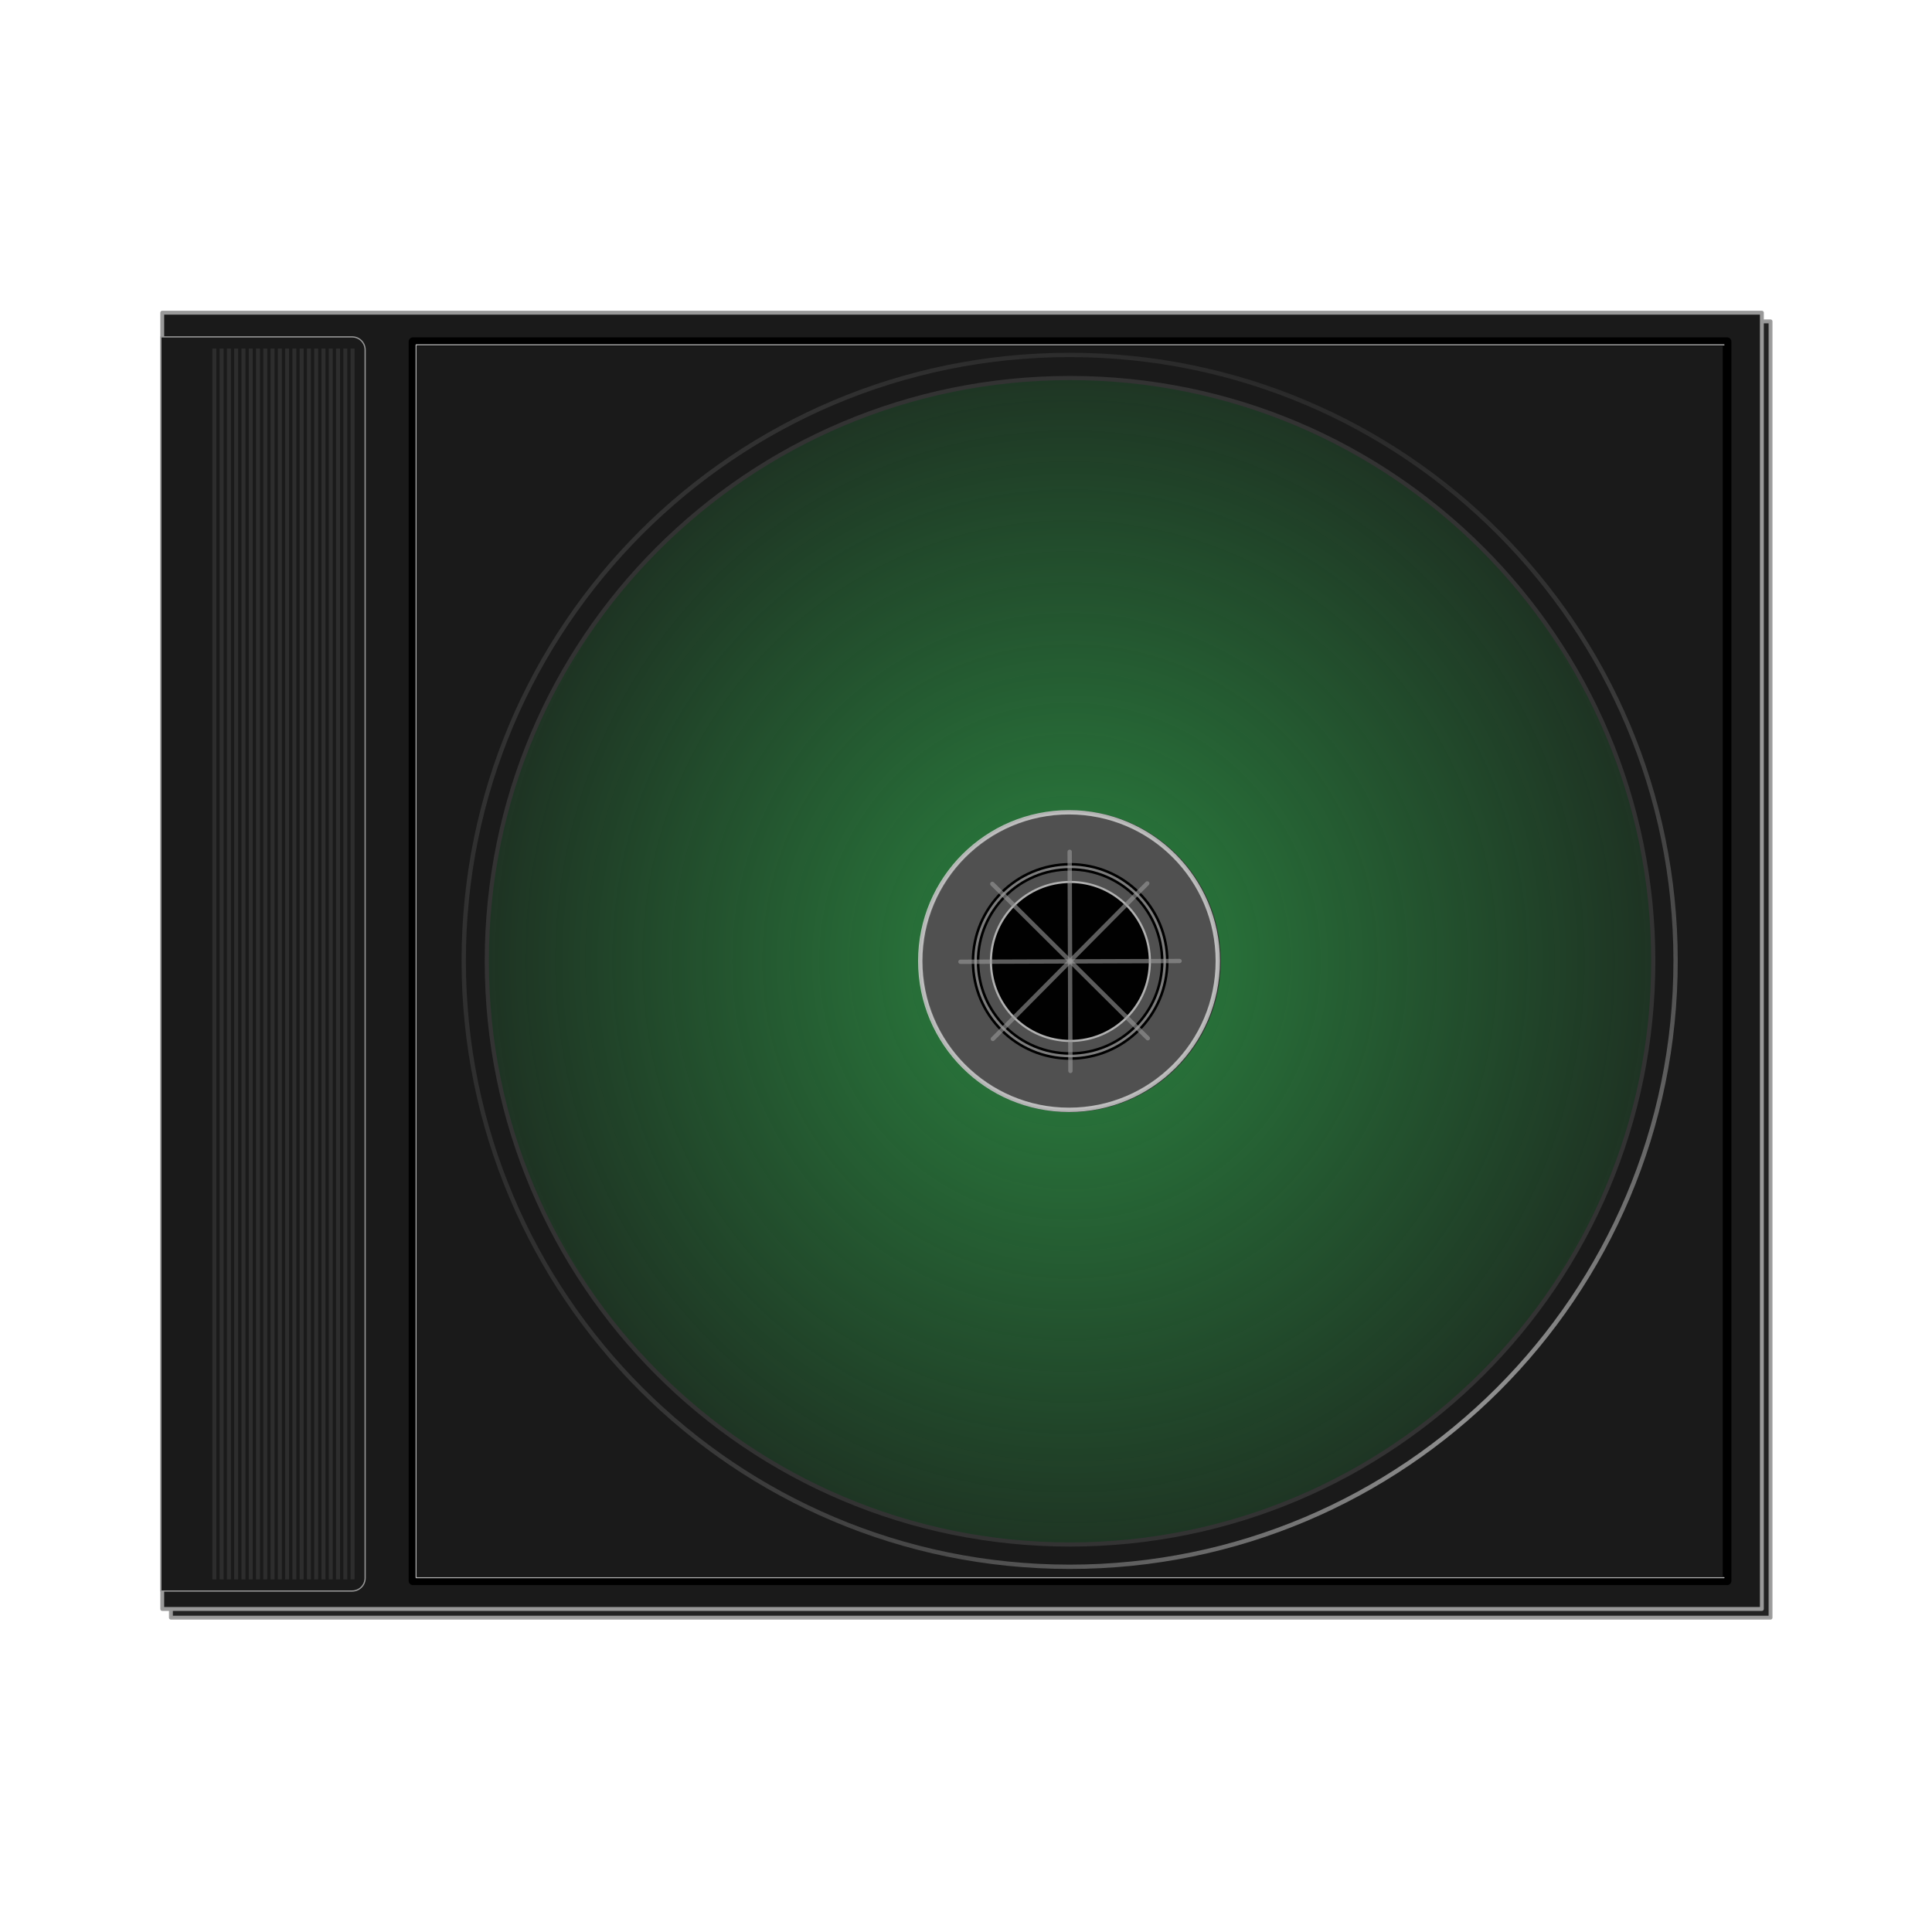 <svg:svg xmlns:dc="http://purl.org/dc/elements/1.1/" xmlns:ns1="http://sodipodi.sourceforge.net/DTD/sodipodi-0.dtd" xmlns:ns2="http://www.inkscape.org/namespaces/inkscape" xmlns:ns4="http://creativecommons.org/ns#" xmlns:rdf="http://www.w3.org/1999/02/22-rdf-syntax-ns#" xmlns:svg="http://www.w3.org/2000/svg" height="598.252" id="svg3759" version="1.1" viewBox="-0.98 -95.761 598.252 598.252" width="598.252" ns1:docname="jewel_case.svg" ns2:version="0.48.1 ">
  <svg:defs id="defs3761">
    <svg:filter id="filter4494" ns2:collect="always">
      <svg:feGaussianBlur id="feGaussianBlur4496" stdDeviation="0.71" ns2:collect="always" />
    </svg:filter>
    <svg:filter id="filter4510" ns2:collect="always">
      <svg:feGaussianBlur id="feGaussianBlur4512" stdDeviation="0.186" ns2:collect="always" />
    </svg:filter>
    <svg:filter id="filter4720" ns2:collect="always">
      <svg:feGaussianBlur id="feGaussianBlur4722" stdDeviation="1.671" ns2:collect="always" />
    </svg:filter>
    <svg:radialGradient cx="774.95" cy="304.59" gradientTransform="matrix(.896 -.73 .781 .959 -554.11 1207.6)" gradientUnits="userSpaceOnUse" id="radialGradient6316" r="79.196" ns2:collect="always">
      <svg:stop id="stop6300" offset="0" style="stop-color:#ffffff;stop-opacity:.467" />
      <svg:stop id="stop6302" offset="1" style="stop-color:#ffffff;stop-opacity:0" />
    </svg:radialGradient>
    <svg:mask id="mask6312" maskUnits="userSpaceOnUse">
      <svg:path d="m313.25 854.37-23.335 191.63 166.17-95.459 15.556-47.376 7.071-32.527-145.66-24.042z" id="path6314" style="fill:url(#radialGradient6316)" ns1:nodetypes="ccccccc" ns2:connector-curvature="0" />
    </svg:mask>
    <svg:radialGradient cx="282" cy="290.75" gradientTransform="matrix(1.021 -1.002 1.667 1.698 -486.89 83.407)" gradientUnits="userSpaceOnUse" id="radialGradient6384" r="132.12" ns2:collect="always">
      <svg:stop id="stop4311" offset="0" style="stop-color:#999999" />
      <svg:stop id="stop4313" offset="1" style="stop-color:#808080;stop-opacity:0" />
    </svg:radialGradient>
    <svg:radialGradient cx="211.73" cy="212.02" gradientTransform="matrix(1.337 -4.4933e-8 3.3965e-8 1.379 30.812 560.12)" gradientUnits="userSpaceOnUse" id="radialGradient6386" r="132.12" ns2:collect="always">
      <svg:stop id="stop4466" offset="0" style="stop-color:#2b8440" />
      <svg:stop id="stop4468" offset="1" style="stop-color:#2b8440;stop-opacity:0" />
    </svg:radialGradient>
  </svg:defs>
  <ns1:namedview bordercolor="#666666" borderopacity="1.0" id="base" pagecolor="#000000" showgrid="false" ns2:current-layer="layer1" ns2:cx="245.55319" ns2:cy="148.94291" ns2:document-units="px" ns2:pageopacity="0" ns2:pageshadow="2" ns2:window-height="844" ns2:window-maximized="1" ns2:window-width="1440" ns2:window-x="-4" ns2:window-y="-4" ns2:zoom="1" />
  <svg:g id="layer1" transform="translate(0 -652.36)" ns2:groupmode="layer" ns2:label="Layer 1">
    <svg:g id="g6348" transform="translate(8,-3)">
      <svg:g id="g4726" transform="matrix(1.342 0 0 1.342 -98.913 -286.74)">
        <svg:rect height="299.1" id="rect4680" style="opacity:0.98;stroke-linejoin:round;filter:url(#filter4720);stroke:#999999;stroke-linecap:round;stroke-width:.895;fill:#1a1a1a" width="369.1" x="106.45" y="704.81" />
        <svg:g id="g4631">
          <svg:rect height="299.1" id="rect3767" style="stroke-linejoin:round;stroke:#999999;stroke-linecap:round;stroke-width:.895;fill:#1a1a1a" width="369.1" x="104.45" y="702.81" />
          <svg:path d="m104.14 708.39v289.38h11.594 26.969 5.562c1.662 0 3-1.338 3-3v-283.38c0-1.662-1.338-3-3-3h-5.562-26.969-11.594z" id="rect4277" style="stroke-linejoin:round;stroke:#999999;stroke-linecap:round;stroke-width:.285;fill:#1a1a1a" ns2:connector-curvature="0" />
          <svg:rect height="285.91" id="rect4282" style="stroke-linejoin:round;stroke:#000000;stroke-linecap:round;stroke-width:2;fill:none" width="303.21" x="162.31" y="709.5" />
          <svg:path d="m464.81 710.22h-301.78v284.47h301.78" id="path4288" style="stroke-linejoin:round;stroke:#b3b3b3;stroke-linecap:round;stroke-width:.25;fill:none" ns1:nodetypes="cccc" ns2:connector-curvature="0" />
          <svg:path d="m343.38 212.02c0 72.709-58.942 131.65-131.65 131.65-72.709 0-131.65-58.942-131.65-131.65 0-72.709 58.942-131.65 131.65-131.65 72.709 0 131.65 58.942 131.65 131.65z" id="path4291" style="stroke-linejoin:round;stroke:url(#radialGradient6384);stroke-linecap:round;stroke-width:.941;fill:none" transform="matrix(1.062 0 0 1.062 88.97 627.2)" ns1:cx="211.72672" ns1:cy="212.02467" ns1:rx="131.65059" ns1:ry="131.65059" ns1:type="arc" />
          <svg:path d="m116.47 711.08v284-284zm1.679 0v284-284zm1.679 0v284-284zm1.679 0v284-284zm1.679 0v284-284zm1.679 0v284-284zm1.679 0v284-284zm1.679 0v284-284zm1.679 0v284-284zm1.679 0v284-284zm1.679 0v284-284zm1.679 0v284-284zm1.679 0v284-284zm1.679 0v284-284zm1.679 0v284-284zm1.679 0v284-284zm1.679 0v284-284zm1.679 0v284-284zm1.679 0v284-284zm1.679 0v284-284z" id="path4319" style="opacity:.376;stroke:#4d4d4d;stroke-width:.916px;fill:none" ns2:connector-curvature="0" />
        </svg:g>
      </svg:g>
      <svg:g id="g6318" transform="matrix(1.342 0 0 1.342 -98.913 -286.74)">
        <svg:g id="g4641">
          <svg:path d="m313.9 717.88c-74.328 0-134.56 60.234-134.56 134.56 0 74.328 60.234 134.59 134.56 134.59 74.328 0 134.59-60.266 134.59-134.59 0-74.328-60.266-134.56-134.59-134.56zm0 100.22c18.968 0 34.344 15.376 34.344 34.344s-15.376 34.344-34.344 34.344-34.344-15.376-34.344-34.344 15.376-34.344 34.344-34.344z" id="path4460" style="stroke-linejoin:round;stroke:#333333;stroke-linecap:round;stroke-width:.962;fill:url(#radialGradient6386)" ns2:connector-curvature="0" />
          <svg:path d="m536.69 100.89c0 21.088-17.095 38.184-38.184 38.184-21.088 0-38.184-17.095-38.184-38.184 0-21.088 17.095-38.184 38.184-38.184 21.088 0 38.184 17.095 38.184 38.184z" id="path4552" style="opacity:.717;stroke-linejoin:round;stroke:#e6e6e6;stroke-linecap:round;stroke-width:1.112;fill:#666666" transform="matrix(.899 0 0 .899 -134.48 761.71)" ns1:cx="498.51028" ns1:cy="100.89383" ns1:rx="38.183765" ns1:ry="38.183765" ns1:type="arc" />
          <svg:g id="g4601" transform="translate(-264.99 -231)">
            <svg:g id="g4516" transform="matrix(.588 0 0 .588 267.3 521.46)">
              <svg:path d="m567.1 303.48c0 20.503-16.621 37.123-37.123 37.123-20.503 0-37.123-16.621-37.123-37.123 0-20.503 16.621-37.123 37.123-37.123 20.503 0 37.123 16.621 37.123 37.123z" id="path4476" style="stroke-linejoin:round;filter:url(#filter4494);stroke:#000000;stroke-linecap:round;stroke-width:3;fill:none" transform="translate(0 652.36)" ns1:cx="529.97656" ns1:cy="303.47992" ns1:rx="37.123108" ns1:ry="37.123108" ns1:type="arc" />
              <svg:path d="m567.1 303.48c0 20.503-16.621 37.123-37.123 37.123-20.503 0-37.123-16.621-37.123-37.123 0-20.503 16.621-37.123 37.123-37.123 20.503 0 37.123 16.621 37.123 37.123z" id="path4490" style="opacity:.834;stroke-linejoin:round;filter:url(#filter4510);stroke:#b3b3b3;stroke-linecap:round;fill:none" transform="translate(0 652.36)" ns1:cx="529.97656" ns1:cy="303.47992" ns1:rx="37.123108" ns1:ry="37.123108" ns1:type="arc" />
            </svg:g>
            <svg:path d="m567.1 303.48c0 20.503-16.621 37.123-37.123 37.123-20.503 0-37.123-16.621-37.123-37.123 0-20.503 16.621-37.123 37.123-37.123 20.503 0 37.123 16.621 37.123 37.123z" id="path4514" style="opacity:.99;stroke-linejoin:round;filter:url(#filter4510);stroke:#b3b3b3;stroke-linecap:round;fill:#000000" transform="matrix(.494 0 0 .494 317.18 933.58)" ns1:cx="529.97656" ns1:cy="303.47992" ns1:rx="37.123108" ns1:ry="37.123108" ns1:type="arc" />
            <svg:path d="m578.82 1058.2 0.177 50.558" id="path4520" style="opacity:.6;stroke-linejoin:round;stroke:#999999;stroke-linecap:round;stroke-width:1px;fill:none" ns2:connector-curvature="0" />
            <svg:path d="m560.97 1065.6 35.875 35.625" id="path4522" style="opacity:.6;stroke-linejoin:round;stroke:#999999;stroke-linecap:round;stroke-width:1px;fill:none" ns2:connector-curvature="0" />
            <svg:path d="m596.72 1065.5-35.625 35.875" id="path4524" style="opacity:.6;stroke-linejoin:round;stroke:#999999;stroke-linecap:round;stroke-width:1px;fill:none" ns2:connector-curvature="0" />
            <svg:path d="m604.18 1083.4-50.558 0.177" id="path4526" style="opacity:.6;stroke-linejoin:round;stroke:#999999;stroke-linecap:round;stroke-width:1px;fill:none" ns2:connector-curvature="0" />
          </svg:g>
        </svg:g>
        <svg:g id="g4770" mask="url(#mask6312)" style="fill:#cccccc">
          <svg:path d="m313.9 717.88c-74.328 0-134.56 60.234-134.56 134.56 0 74.328 60.234 134.59 134.56 134.59 74.328 0 134.59-60.266 134.59-134.59 0-74.328-60.266-134.56-134.59-134.56zm0 100.22c18.968 0 34.344 15.376 34.344 34.344s-15.376 34.344-34.344 34.344-34.344-15.376-34.344-34.344 15.376-34.344 34.344-34.344z" id="path4772" style="stroke-linejoin:round;stroke:#333333;stroke-linecap:round;stroke-width:.962;fill:#cccccc" ns2:connector-curvature="0" />
          <svg:path d="m536.69 100.89c0 21.088-17.095 38.184-38.184 38.184-21.088 0-38.184-17.095-38.184-38.184 0-21.088 17.095-38.184 38.184-38.184 21.088 0 38.184 17.095 38.184 38.184z" id="path4774" style="opacity:.717;stroke-linejoin:round;stroke:#e6e6e6;stroke-linecap:round;stroke-width:1.112;fill:#cccccc" transform="matrix(.899 0 0 .899 -134.48 761.71)" ns1:cx="498.51028" ns1:cy="100.89383" ns1:rx="38.183765" ns1:ry="38.183765" ns1:type="arc" />
          <svg:g id="g4776" style="fill:#cccccc" transform="translate(-264.99 -231)">
            <svg:g id="g4778" style="fill:#cccccc" transform="matrix(.588 0 0 .588 267.3 521.46)">
              <svg:path d="m567.1 303.48c0 20.503-16.621 37.123-37.123 37.123-20.503 0-37.123-16.621-37.123-37.123 0-20.503 16.621-37.123 37.123-37.123 20.503 0 37.123 16.621 37.123 37.123z" id="path4780" style="stroke-linejoin:round;filter:url(#filter4494);stroke:#000000;stroke-linecap:round;stroke-width:3;fill:#cccccc" transform="translate(0 652.36)" ns1:cx="529.97656" ns1:cy="303.47992" ns1:rx="37.123108" ns1:ry="37.123108" ns1:type="arc" />
              <svg:path d="m567.1 303.48c0 20.503-16.621 37.123-37.123 37.123-20.503 0-37.123-16.621-37.123-37.123 0-20.503 16.621-37.123 37.123-37.123 20.503 0 37.123 16.621 37.123 37.123z" id="path4782" style="opacity:.834;stroke-linejoin:round;filter:url(#filter4510);stroke:#b3b3b3;stroke-linecap:round;fill:#cccccc" transform="translate(0 652.36)" ns1:cx="529.97656" ns1:cy="303.47992" ns1:rx="37.123108" ns1:ry="37.123108" ns1:type="arc" />
            </svg:g>
            <svg:path d="m567.1 303.48c0 20.503-16.621 37.123-37.123 37.123-20.503 0-37.123-16.621-37.123-37.123 0-20.503 16.621-37.123 37.123-37.123 20.503 0 37.123 16.621 37.123 37.123z" id="path4784" style="opacity:.99;stroke-linejoin:round;filter:url(#filter4510);stroke:#b3b3b3;stroke-linecap:round;fill:#cccccc" transform="matrix(.494 0 0 .494 317.18 933.58)" ns1:cx="529.97656" ns1:cy="303.47992" ns1:rx="37.123108" ns1:ry="37.123108" ns1:type="arc" />
            <svg:path d="m578.82 1058.2 0.177 50.558" id="path4786" style="opacity:.6;stroke-linejoin:round;stroke:#999999;stroke-linecap:round;stroke-width:1px;fill:#cccccc" ns2:connector-curvature="0" />
            <svg:path d="m560.97 1065.6 35.875 35.625" id="path4788" style="opacity:.6;stroke-linejoin:round;stroke:#999999;stroke-linecap:round;stroke-width:1px;fill:#cccccc" ns2:connector-curvature="0" />
            <svg:path d="m596.72 1065.5-35.625 35.875" id="path4790" style="opacity:.6;stroke-linejoin:round;stroke:#999999;stroke-linecap:round;stroke-width:1px;fill:#cccccc" ns2:connector-curvature="0" />
            <svg:path d="m604.18 1083.4-50.558 0.177" id="path4792" style="opacity:.6;stroke-linejoin:round;stroke:#999999;stroke-linecap:round;stroke-width:1px;fill:#cccccc" ns2:connector-curvature="0" />
          </svg:g>
        </svg:g>
      </svg:g>
    </svg:g>
  </svg:g>
</svg:svg>